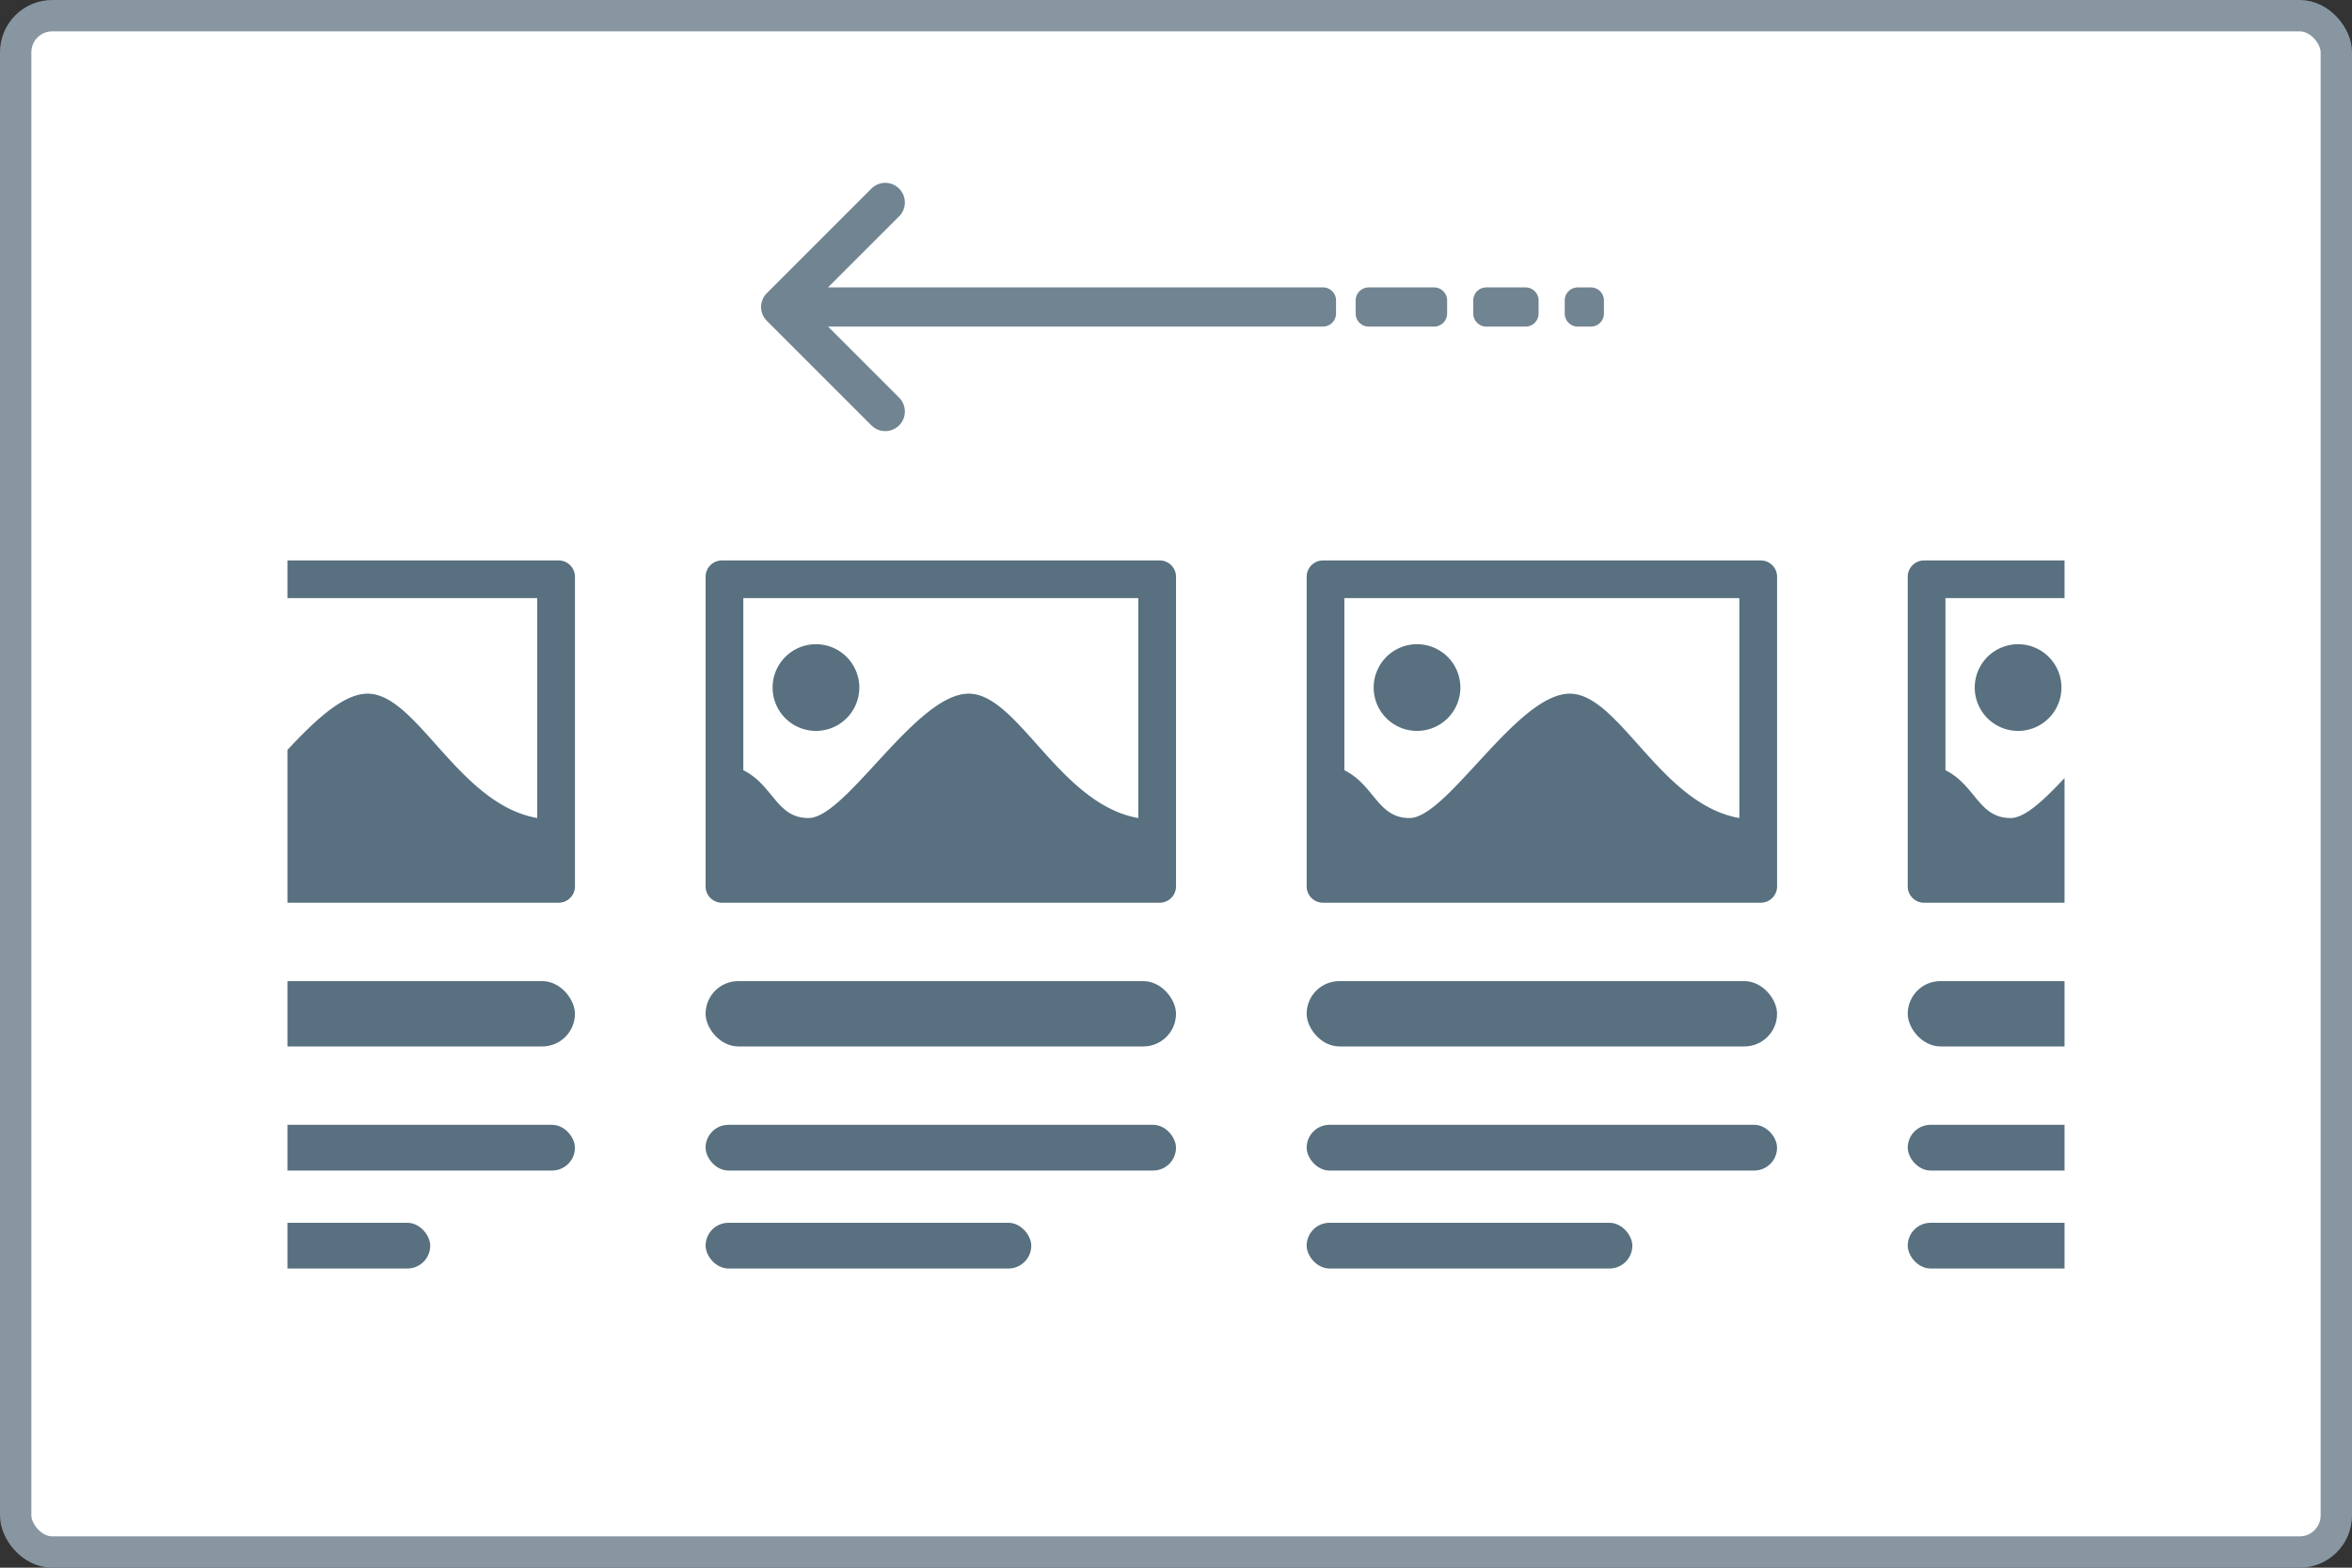 <svg xmlns="http://www.w3.org/2000/svg" width="90" height="60" fill="none" xmlns:v="https://vecta.io/nano"><rect width="100%" height="100%" fill="#333333" stroke="none"/><style><![CDATA[.B{fill-rule:evenodd}]]></style><rect x=".6" y=".6" width="88.8" height="58.8" rx="1.4" fill="#fff"/><rect x=".6" y=".6" width="88.8" height="58.8" rx="1.4" stroke="#8796a1" stroke-width="1.2"/><g clip-path="url(#A)" fill="#58707f"><path d="M4.624 21.45h16.753c.342 0 .624.28.624.624v11.852c0 .344-.281.624-.624.624H4.624c-.342 0-.624-.279-.624-.624V22.074c0-.344.281-.624.624-.624zm3.598 3.206a1.66 1.66 0 0 1 1.66 1.658 1.66 1.66 0 0 1-1.66 1.66 1.66 1.66 0 0 1-1.658-1.66 1.66 1.66 0 0 1 1.658-1.658zm-2.778-1.764h15.113v8.417c-3.013-.526-4.597-4.76-6.489-4.76-2.015 0-4.69 4.76-6.132 4.76-1.225 0-1.342-1.26-2.493-1.83v-6.587z" class="B"/><rect x="4" y="37.55" width="18" height="2.5" rx="1.25"/><rect x="4" y="43.05" width="18" height="1.75" rx=".875"/><rect x="4" y="46.8" width="12.462" height="1.75" rx=".875"/><path d="M27.624 21.45h16.753c.342 0 .624.28.624.624v11.852c0 .344-.281.624-.624.624H27.624c-.342 0-.624-.279-.624-.624V22.074c0-.344.281-.624.624-.624zm3.598 3.206a1.66 1.66 0 0 1 1.66 1.658 1.66 1.66 0 0 1-1.66 1.66 1.66 1.66 0 0 1-1.658-1.66 1.66 1.66 0 0 1 1.658-1.658zm-2.778-1.764h15.113v8.417c-3.013-.526-4.597-4.76-6.489-4.76-2.015 0-4.69 4.76-6.132 4.76-1.225 0-1.342-1.26-2.493-1.83v-6.587z" class="B"/><rect x="27" y="37.55" width="18" height="2.5" rx="1.25"/><rect x="27" y="43.05" width="18" height="1.75" rx=".875"/><rect x="27" y="46.8" width="12.462" height="1.75" rx=".875"/><path d="M50.624 21.45h16.753c.342 0 .624.28.624.624v11.852c0 .344-.281.624-.624.624H50.624c-.342 0-.624-.279-.624-.624V22.074c0-.344.281-.624.624-.624zm3.598 3.206a1.66 1.66 0 0 1 1.66 1.658 1.66 1.66 0 0 1-1.66 1.66 1.66 1.66 0 0 1-1.658-1.66 1.66 1.66 0 0 1 1.658-1.658zm-2.778-1.764h15.113v8.417c-3.013-.526-4.597-4.76-6.489-4.76-2.015 0-4.69 4.76-6.132 4.76-1.225 0-1.342-1.26-2.493-1.83v-6.587z" class="B"/><rect x="50" y="37.55" width="18" height="2.5" rx="1.25"/><rect x="50" y="43.05" width="18" height="1.75" rx=".875"/><rect x="50" y="46.8" width="12.462" height="1.75" rx=".875"/><path d="M73.624 21.45h16.753c.342 0 .624.28.624.624v11.852c0 .344-.281.624-.624.624H73.624c-.342 0-.624-.279-.624-.624V22.074c0-.344.281-.624.624-.624zm3.598 3.206a1.66 1.66 0 0 1 1.66 1.658 1.66 1.66 0 0 1-1.66 1.66 1.66 1.66 0 0 1-1.658-1.66 1.66 1.66 0 0 1 1.658-1.658zm-2.778-1.764h15.113v8.417c-3.013-.526-4.597-4.76-6.489-4.76-2.016 0-4.69 4.76-6.132 4.76-1.225 0-1.342-1.26-2.493-1.83v-6.587z" class="B"/><rect x="73" y="37.55" width="18" height="2.5" rx="1.25"/><rect x="73" y="43.05" width="18" height="1.75" rx=".875"/><rect x="73" y="46.8" width="12.462" height="1.75" rx=".875"/></g><path d="M59.875 11.5a.5.5 0 0 1 .5-.5h.5a.5.5 0 0 1 .5.5v.5a.5.5 0 0 1-.5.5h-.5a.5.5 0 0 1-.5-.5v-.5zm-3.5 0a.5.5 0 0 1 .5-.5h1.5a.5.5 0 0 1 .5.5v.5a.5.5 0 0 1-.5.5h-1.5a.5.5 0 0 1-.5-.5v-.5zm-4.5 0a.5.5 0 0 1 .5-.5h2.5a.5.5 0 0 1 .5.5v.5a.5.5 0 0 1-.5.5h-2.5a.5.5 0 0 1-.5-.5v-.5z" fill="#718491" class="B"/><path d="M34.405 8.28a.75.75 0 0 0-1.061-1.061l-4 4a.75.75 0 0 0 0 1.061l4 4a.75.75 0 0 0 1.061-1.061l-2.72-2.72h18.189.75a.5.5 0 0 0 .5-.5v-.5a.5.5 0 0 0-.5-.5h-1-17.939l2.72-2.72z" fill="#718491"/><defs><clipPath id="A"><path fill="#fff" transform="translate(11 20)" d="M0 0h68v30H0z"/></clipPath></defs></svg>